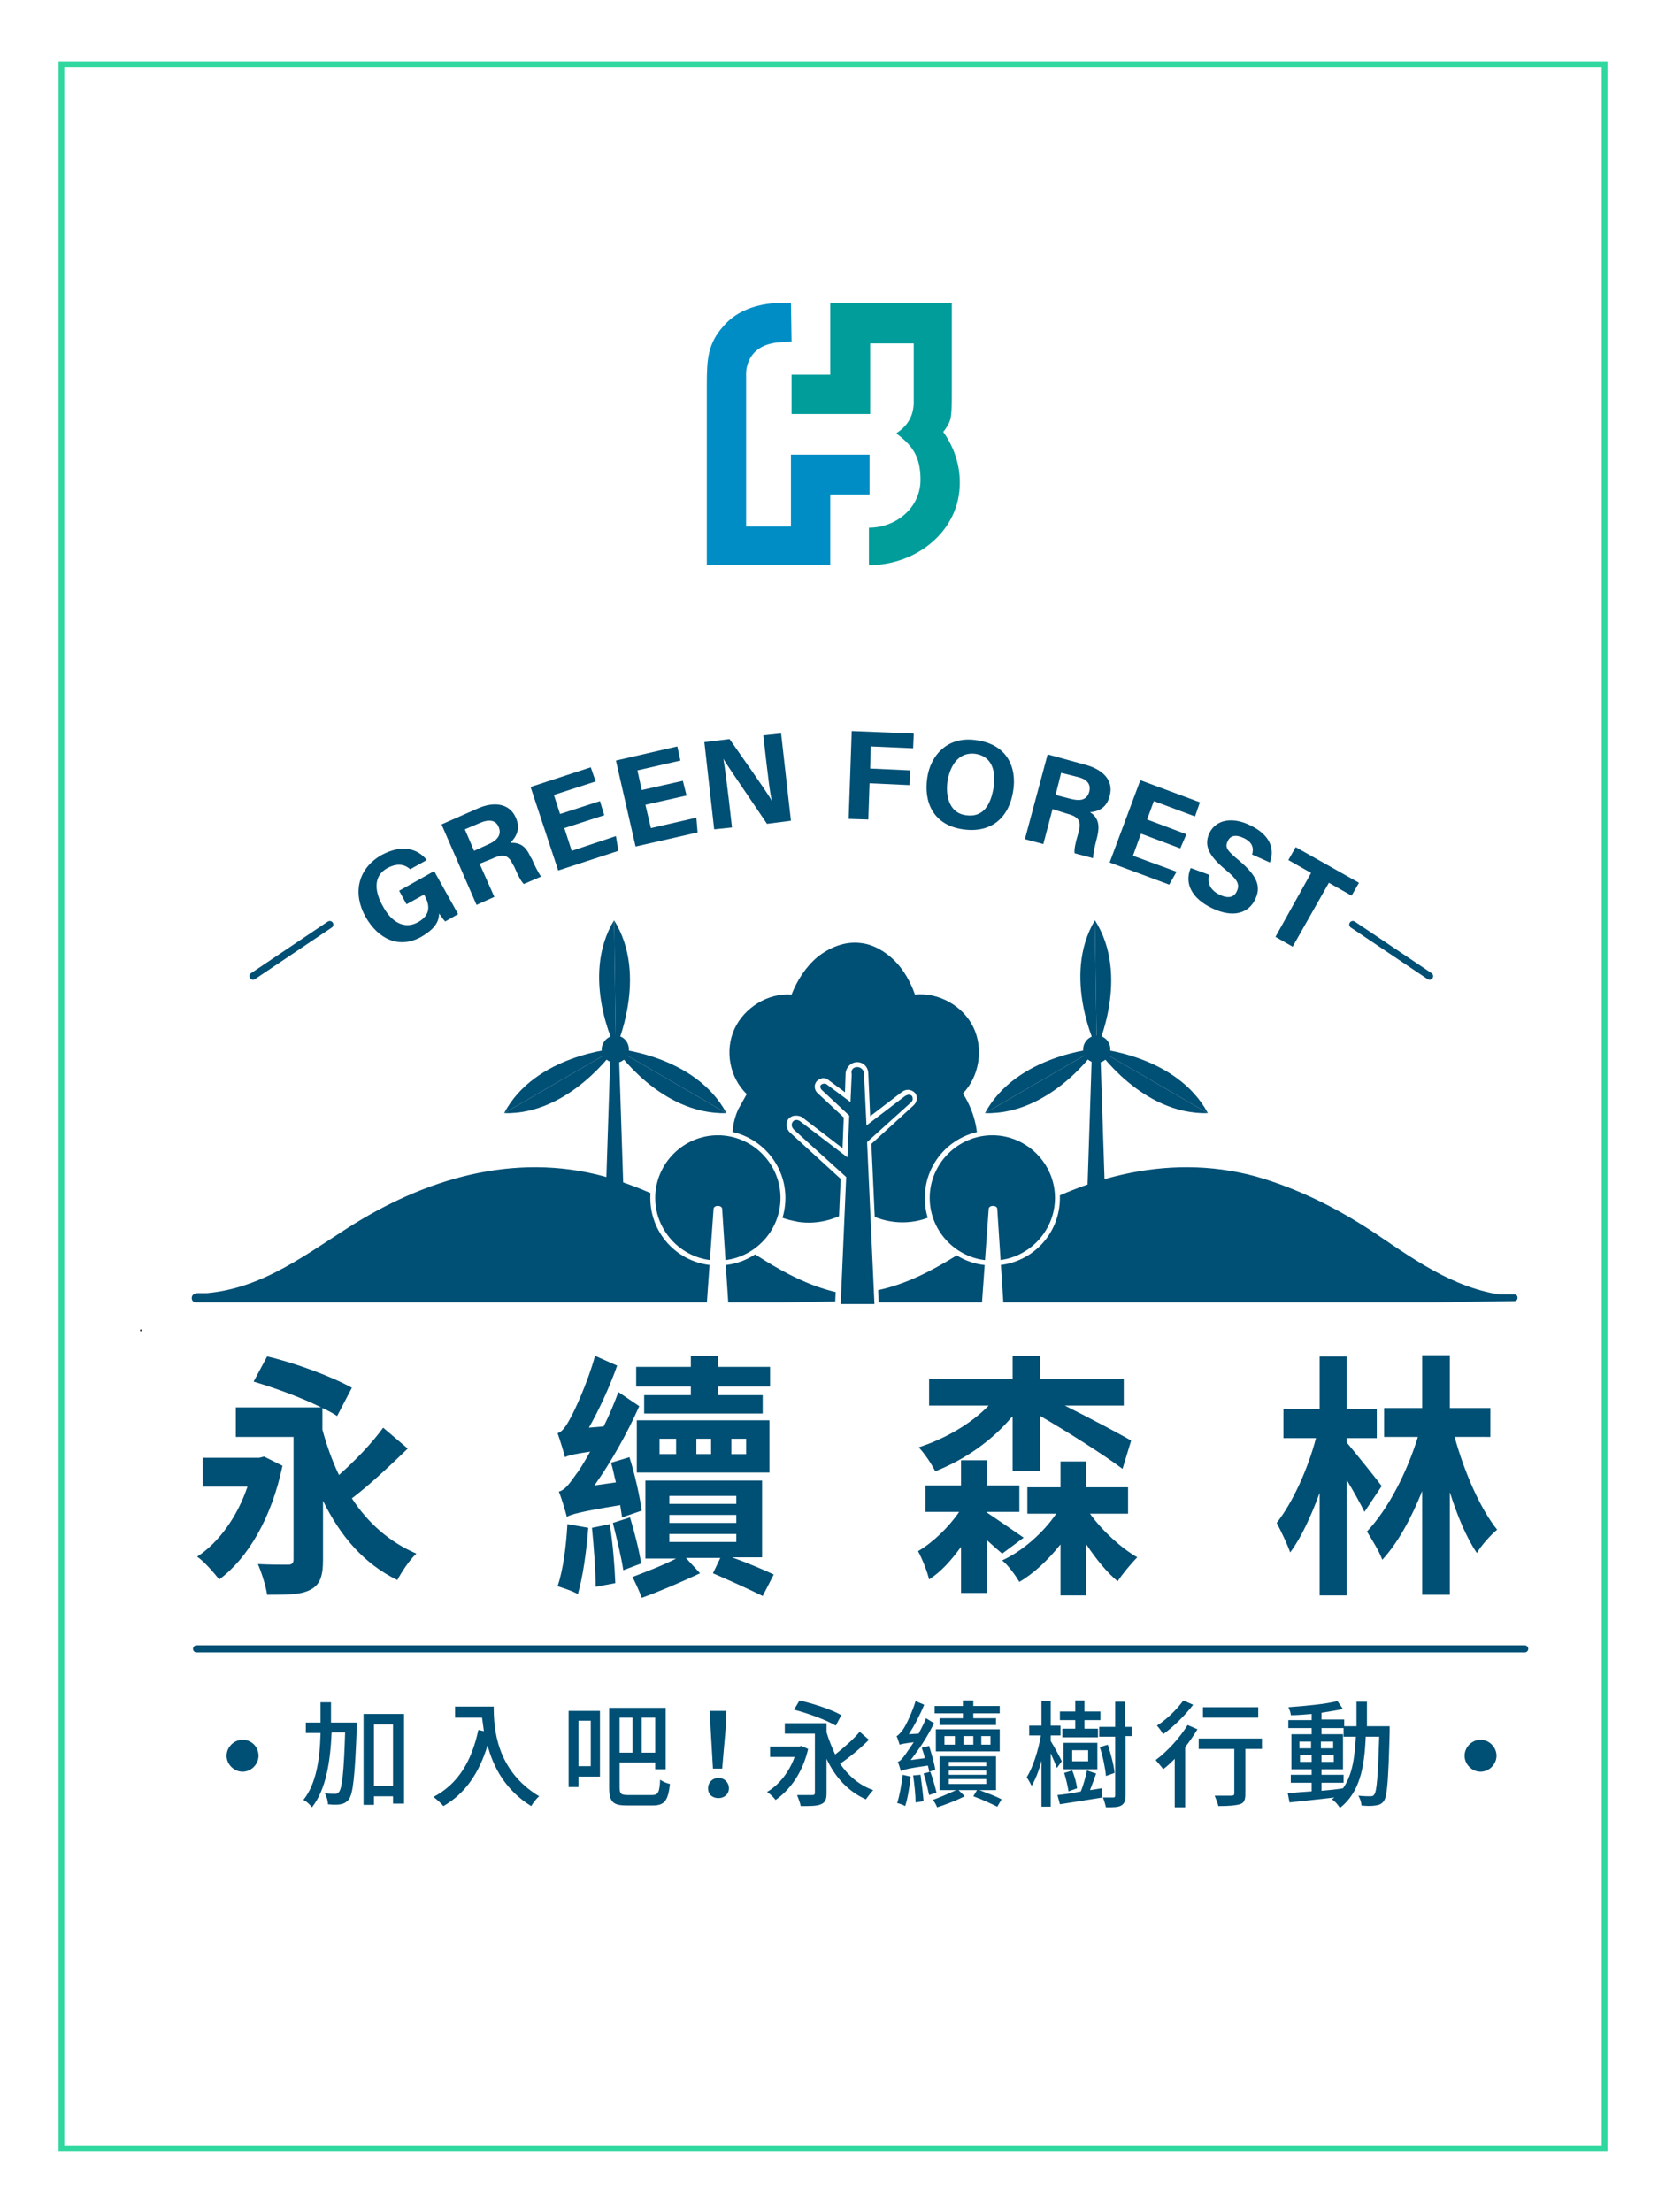 <?xml version="1.0" encoding="utf-8"?>
<!-- Generator: Adobe Illustrator 23.0.1, SVG Export Plug-In . SVG Version: 6.00 Build 0)  -->
<svg version="1.1" id="圖層_1" xmlns="http://www.w3.org/2000/svg" xmlns:xlink="http://www.w3.org/1999/xlink" x="0px" y="0px"
	 viewBox="0 0 271.3 360.1" style="enable-background:new 0 0 271.3 360.1;" xml:space="preserve">
<style type="text/css">
	.st0{fill:#FFFFFF;}
	.st1{fill:none;stroke:#30D8A0;stroke-width:0.943;stroke-miterlimit:10;}
	.st2{fill:#004F74;}
	.st3{fill:none;stroke:#004F74;stroke-width:1.165;stroke-linecap:round;stroke-linejoin:round;stroke-miterlimit:10;}
	.st4{fill:none;stroke:#004F74;stroke-width:1.139;stroke-linecap:round;stroke-linejoin:round;stroke-miterlimit:10;}
	.st5{fill:#009D9B;}
	.st6{fill:#008DC5;}
</style>
<g>
	<g>
		<rect class="st0" width="271.3" height="360.1"/>
	</g>
	<rect x="10" y="10.5" class="st1" width="251.3" height="339.2"/>
	<g>
		<g>
			<g>
				<path class="st2" d="M140.5,211.4c-4-0.2-7.9-1.3-11.2-2.9c-4.8-2.3-8.7-5.4-13.1-8.1c-7.6-4.8-17.7-9.5-28.5-9.8
					c-11.2-0.3-22.5,4.7-30.5,9.8c-4.3,2.7-8.2,5.9-13.1,8.1c-3.6,1.7-8,2.9-12.3,2.9L140.5,211.4z"/>
				<g>
					<path class="st2" d="M140.5,211c-8.8-0.6-15.5-5.4-22.6-10.2c-6-4-12.5-7.3-19.5-9.3c-14.7-4-29.3,0.4-41.8,8.4
						c-7.8,5-15,10.5-24.7,10.7c-0.9,0-0.9,1.4,0,1.4c12.2,0,24.4,0,36.6,0c19.5,0,39.1,0,58.6,0c4.5,0,8.9-0.2,13.4-0.2
						c0.7,0,0.7-1.1,0-1.1c-12.2,0-24.4-0.2-36.6-0.2c-19.5,0-39.1,0-58.6,0c-4.5,0-8.9,0-13.4,0c0,0.5,0,0.9,0,1.4
						c7.5-0.2,14-3.3,20-7.4c6.4-4.3,12.9-8.4,20.3-10.9c8-2.7,16.3-3.4,24.5-1.4c7.5,1.8,14.5,5.3,21,9.6
						c7.1,4.7,13.9,9.3,22.7,9.8C141,211.8,141,211,140.5,211z"/>
				</g>
			</g>
			<g>
				<path class="st2" d="M246.6,211.4c-4-0.2-7.9-1.3-11.2-2.9c-4.8-2.3-8.7-5.4-13.1-8.1c-7.6-4.8-17.7-9.5-28.5-9.8
					c-11.2-0.3-22.5,4.7-30.5,9.8c-4.3,2.7-8.2,5.9-13.1,8.1c-3.6,1.7-8,2.9-12.3,2.9L246.6,211.4z"/>
				<g>
					<path class="st2" d="M246.6,211c-8.8-0.6-15.5-5.4-22.6-10.2c-6-4-12.5-7.3-19.5-9.3c-14.7-4-29.3,0.4-41.8,8.4
						c-7.8,5-15,10.5-24.7,10.7c-0.9,0-0.9,1.4,0,1.4c12.2,0,24.4,0,36.6,0c19.5,0,39.1,0,58.6,0c4.5,0,8.9-0.2,13.4-0.2
						c0.7,0,0.7-1.1,0-1.1c-12.2,0-24.4-0.2-36.6-0.2c-19.5,0-39.1,0-58.6,0c-4.5,0-8.9,0-13.4,0c0,0.5,0,0.9,0,1.4
						c7.5-0.2,14-3.3,20-7.4c6.4-4.3,12.9-8.4,20.3-10.9c8-2.7,16.3-3.4,24.5-1.4c7.5,1.8,14.5,5.3,21,9.6
						c7.1,4.7,13.9,9.3,22.7,9.8C247.1,211.8,247.1,211,246.6,211z"/>
				</g>
			</g>
		</g>
		<g>
			<path class="st2" d="M46,238.6c-1.8,8.6-5.7,15.1-10.3,18.5c-0.8-1-2.5-3-3.6-3.7c3.5-2.3,6.5-6.4,8.2-11.4h-7.3v-4.7h9.2
				l0.8-0.2L46,238.6z M66.4,235.8c-2.9,2.8-6.3,6-9.1,8.1c2.6,4,6.1,7.1,10.5,9c-1.1,1-2.4,3-3.1,4.3c-5.5-2.7-9.3-7.2-12.1-12.9
				v9.6c0,2.7-0.5,4.1-2.1,4.9c-1.5,0.8-3.8,0.8-7,0.8c-0.2-1.4-0.9-3.6-1.5-5c1.9,0.1,4.2,0.1,4.9,0.1c0.7,0,0.9-0.3,0.9-0.9v-19.9
				h-9.4v-4.8h13.9c-3.2-1.6-7.6-3.2-11-4.2l2.2-4.1c4.4,1,10.6,3.3,13.8,5.1l-2.4,4.6c-0.6-0.4-1.5-0.9-2.4-1.3v3.5
				c0.7,2.6,1.6,5.1,2.7,7.4c2.6-2.3,5.4-5.2,7.2-7.7L66.4,235.8z"/>
			<path class="st2" d="M101.3,247c-0.1-0.6-0.2-1.3-0.3-2c-6.7,1.1-7.9,1.5-8.7,1.9c-0.2-0.8-0.8-2.9-1.3-4.1
				c0.9-0.2,1.7-1.2,2.8-2.8c0.5-0.6,1.3-1.9,2.3-3.7c-2.7,0.4-3.5,0.6-4.1,0.9c-0.2-0.8-0.8-2.8-1.2-3.9c0.7-0.2,1.3-1,2-2.3
				c0.7-1.2,2.9-5.9,4.1-10.3l3.6,1.6c-1.2,3.4-2.9,7.1-4.6,10.1l2.4-0.2c0.9-1.8,1.7-3.7,2.4-5.6l3.4,2.3c-2,4.5-4.6,9.1-7.3,12.9
				l3.5-0.5c-0.3-1.1-0.5-2.3-0.8-3.2l3-0.9c0.9,2.8,1.7,6.5,2,8.7L101.3,247z M95.8,248.7c-0.3,3.9-0.9,8.1-1.7,10.8
				c-0.8-0.5-2.4-1-3.3-1.3c0.9-2.6,1.4-6.5,1.6-10.1L95.8,248.7z M99.3,248.1c0.5,3.1,0.8,7,0.9,9.6l-3.2,0.6
				c0-2.6-0.3-6.6-0.6-9.6L99.3,248.1z M102.6,247c0.7,2.3,1.5,5.4,1.8,7.5l-2.9,1.1c-0.3-2.1-1.1-5.3-1.7-7.7L102.6,247z
				 M119.2,253.5c2.5,0.9,5.1,2,6.8,2.8l-1.8,3.5c-2-1-5.3-2.5-8.1-3.7l1.2-2.5h-5.6l2.3,2.5c-3,1.4-6.7,3-9.5,4
				c-0.3-0.9-1-2.4-1.5-3.4c2.1-0.8,5-1.9,7.1-3h-5V241h19v12.5H119.2z M112.5,225.7h-8.9v-3.2h8.9v-1.8h4.4v1.8h8.5v3.2h-8.5v1.4
				h7.3v3h-19.3v-3h7.6V225.7z M103.7,231.2h21.6v8.5h-21.6V231.2z M107.4,236.7h2.7v-2.5h-2.7V236.7z M109,244.8h10.9v-1.3H109
				V244.8z M109,247.9h10.9v-1.3H109V247.9z M109,251h10.9v-1.3H109V251z M115.8,236.7v-2.5h-2.4v2.5H115.8z M121.5,234.2h-2.4v2.5
				h2.4V234.2z"/>
			<path class="st2" d="M163.2,252.9c-0.6-0.5-1.5-1.3-2.5-2.2v8.6h-4.2v-7.5c-1.6,2.2-3.3,4.1-5.2,5.3c-0.3-1.3-1.1-3.3-1.8-4.6
				c2.4-1.4,5-3.9,6.7-6.4h-5.5v-4.3h5.8v-4.1h4.2v4.1h5.3v4.3h-5.3v0.1c1.5,1,5,3.4,6,4.1L163.2,252.9z M164.9,230.5
				c-3.3,4-7.8,7.1-12.6,9c-0.6-1.2-1.8-3-2.7-3.9c4.3-1.4,8.5-3.8,11.4-6.8h-9.7v-4.3h13.6v-3.8h4.5v3.8H183v4.3h-9.6
				c4,2,9.3,4.8,10.8,5.7l-1.4,4.6c-2.9-2.2-9.4-6.3-13.4-8.6v8.9h-4.5V230.5z M177.5,246.4c2,2.8,5.1,5.6,7.7,7.1
				c-1,1-2.4,2.7-3.2,3.9c-1.7-1.4-3.5-3.6-5.1-6v8.3h-4.2v-8.3c-2,2.5-4.3,4.7-6.7,6.1c-0.6-1-1.8-2.7-2.8-3.5
				c3.3-1.5,6.7-4.5,8.8-7.6h-4.7v-4.3h5.4v-4.2h4.2v4.2h6.8v4.3H177.5z"/>
			<path class="st2" d="M222.2,246.1c-0.7-1.4-1.8-3.4-2.9-5.2v18.8h-4.4V243c-1.4,3.8-3,7.3-4.8,9.7c-0.5-1.4-1.5-3.5-2.2-4.8
				c2.6-3.3,5.1-8.8,6.4-13.8h-5.3v-4.7h5.9v-8.6h4.4v8.6h4.9v4.7h-4.9v0.7c1.1,1.3,4.9,6,5.7,7.1L222.2,246.1z M236.9,234
				c1.6,5.7,4.1,11.5,6.9,15c-1.1,0.9-2.6,2.6-3.3,3.8c-1.7-2.5-3.2-6.1-4.4-9.9v16.7h-4.5v-16.9c-1.8,4.5-4,8.5-6.5,11.2
				c-0.5-1.4-1.7-3.3-2.5-4.6c3.5-3.7,6.5-9.6,8.3-15.4h-5.5v-4.7h6.2v-8.6h4.5v8.6h6.6v4.7H236.9z"/>
		</g>
		<g>
			<g>
				<path d="M22.9,216.7c0.2,0,0.2-0.3,0-0.3C22.8,216.4,22.8,216.7,22.9,216.7L22.9,216.7z"/>
			</g>
		</g>
		<g>
			<g>
				<g>
					<g id="Tree_9_00000178923934250675328690000011077909462848846015_">
						<path class="st2" d="M140.6,197.1c3,2,7,2.4,10.3,1.2c3.8-1.4,6.8-4.8,7.8-8.7c1.1-3.9,0.3-8.2-1.9-11.6
							c2.7-2.8,3.4-7.3,1.7-10.8c-1.7-3.5-5.7-5.7-9.5-5.3c-0.7-2-1.8-4-3.3-5.5c-1.5-1.5-3.5-2.7-5.6-2.9c-2.5-0.3-5,0.7-7,2.3
							c-1.9,1.6-3.3,3.8-4.2,6.1c-3.8-0.3-7.7,2.1-9.3,5.6c-1.6,3.5-0.8,7.9,2,10.6c0,0-1.3,2.3-1.4,2.5c-0.4,0.9-0.7,1.9-0.8,2.8
							c-0.3,2-0.3,4,0.2,5.9c1,4,3.7,7.3,7.5,8.8c0.9,0.4,1.9,0.6,2.9,0.8c3.3,0.5,6.8-0.5,9.4-2.6
							C139.9,196.6,140.3,196.9,140.6,197.1z"/>
						<g>
							<path class="st2" d="M136.4,212.6l0.9-20.9l-8.4-7.6c-0.6-0.5-0.7-1.3-0.3-1.8c0.2-0.3,0.5-0.4,0.9-0.4
								c0.3,0,0.7,0.1,0.9,0.3l7,5.3l0.3-5.9l-4.4-4.1c-0.4-0.4-0.4-1-0.1-1.4c0.2-0.2,0.5-0.4,0.8-0.4c0.2,0,0.4,0.1,0.6,0.2
								l3.3,2.4l0.2-3.8c0-0.8,0.7-1.4,1.5-1.4c0.8,0,1.5,0.6,1.5,1.4l0.3,7.6l5.7-4.4c0.2-0.2,0.5-0.3,0.8-0.3
								c0.3,0,0.6,0.1,0.8,0.4c0.4,0.4,0.3,1.1-0.2,1.6l-7,6.3l1.2,26.6H136.4z"/>
							<path class="st0" d="M139.6,173.7c0.6,0,1.1,0.5,1.1,1.1l0.4,8.4l6.3-4.8c0.2-0.1,0.4-0.2,0.6-0.2c0.2,0,0.4,0.1,0.5,0.2
								c0.2,0.3,0.2,0.8-0.2,1.1l-7.1,6.4l1.2,26.4h-5.5l0.9-20.7l-8.5-7.7c-0.4-0.4-0.5-0.9-0.2-1.3c0.1-0.2,0.4-0.3,0.6-0.3
								c0.2,0,0.5,0.1,0.7,0.3l7.6,5.8l0.3-6.8l-4.5-4.2c-0.2-0.2-0.3-0.6-0.1-0.8c0.1-0.1,0.3-0.2,0.5-0.2c0.1,0,0.3,0,0.4,0.1
								l3.9,2.9l0.2-4.5C138.5,174.1,139,173.7,139.6,173.7 M139.6,172.9c-1,0-1.8,0.8-1.9,1.8l-0.1,3.1l-2.7-2
								c-0.2-0.2-0.5-0.3-0.8-0.3c-0.4,0-0.8,0.2-1.1,0.5c-0.5,0.6-0.4,1.4,0.1,1.9l4.3,4l-0.2,5l-6.4-4.9c-0.3-0.3-0.8-0.4-1.2-0.4
								c-0.5,0-0.9,0.2-1.2,0.5c-0.5,0.7-0.4,1.7,0.3,2.3l8.2,7.5l-0.9,20.3l0,0.8h0.8h5.5h0.8l0-0.8l-1.2-26l6.8-6.2
								c0.7-0.6,0.8-1.5,0.3-2.1c-0.3-0.3-0.7-0.5-1.1-0.5c-0.4,0-0.7,0.1-1.1,0.4l-5.1,3.9l-0.3-6.9
								C141.4,173.7,140.6,172.9,139.6,172.9L139.6,172.9z"/>
						</g>
					</g>
					<g>
						<path class="st2" d="M116.9,205.6c-5.8,0-10.6-4.7-10.6-10.6s4.7-10.6,10.6-10.6s10.6,4.7,10.6,10.6S122.7,205.6,116.9,205.6z
							"/>
						<path class="st0" d="M116.9,184.8c5.6,0,10.2,4.6,10.2,10.2s-4.6,10.2-10.2,10.2c-5.6,0-10.2-4.6-10.2-10.2
							S111.3,184.8,116.9,184.8 M116.9,184c-6.1,0-11,4.9-11,11s4.9,11,11,11c6.1,0,11-4.9,11-11S122.9,184,116.9,184L116.9,184z"/>
					</g>
					<g>
						<path class="st2" d="M161.6,205.6c-5.8,0-10.6-4.7-10.6-10.6s4.7-10.6,10.6-10.6s10.6,4.7,10.6,10.6S167.5,205.6,161.6,205.6z
							"/>
						<path class="st0" d="M161.6,184.8c5.6,0,10.2,4.6,10.2,10.2s-4.6,10.2-10.2,10.2c-5.6,0-10.2-4.6-10.2-10.2
							S156,184.8,161.6,184.8 M161.6,184c-6.1,0-11,4.9-11,11s4.9,11,11,11c6.1,0,11-4.9,11-11S167.7,184,161.6,184L161.6,184z"/>
					</g>
					<path class="st0" d="M118.6,212.2h-3.5l1.1-15.4c0-0.3,0.3-0.5,0.7-0.5l0,0c0.4,0,0.7,0.2,0.7,0.5L118.6,212.2z"/>
					<path class="st0" d="M163.4,212.2h-3.5l1.1-15.4c0-0.3,0.3-0.5,0.7-0.5l0,0c0.4,0,0.7,0.2,0.7,0.5L163.4,212.2z"/>
				</g>
				<g>
					<g>
						<g>
							<g>
								<path class="st2" d="M100,149.8l0.3,20.9C100.2,170.7,94.4,159,100,149.8z"/>
								<path class="st2" d="M100,149.8l0.3,20.9C100.2,170.7,105.7,158.9,100,149.8z"/>
							</g>
							<g>
								<path class="st2" d="M118.3,181.2l-18.1-10.5C100.2,170.7,107.5,181.5,118.3,181.2z"/>
								<path class="st2" d="M118.3,181.2l-18.1-10.5C100.2,170.7,113.2,171.7,118.3,181.2z"/>
							</g>
							<g>
								<path class="st2" d="M82.1,181.2l18.1-10.5C100.2,170.7,87.1,171.7,82.1,181.2z"/>
								<path class="st2" d="M82.1,181.2l18.1-10.5C100.2,170.7,92.8,181.5,82.1,181.2z"/>
							</g>
						</g>
						<polygon class="st2" points="102.1,211.3 98.1,211.3 99.4,171.7 100.8,171.7 						"/>
						<g>
							<path class="st2" d="M102.3,170.1c0.4,1.2-0.3,2.4-1.4,2.8c-1.2,0.4-2.4-0.3-2.8-1.4c-0.4-1.2,0.3-2.4,1.4-2.8
								C100.7,168.3,101.9,168.9,102.3,170.1z"/>
						</g>
					</g>
				</g>
				<g>
					<g>
						<g>
							<g>
								<path class="st2" d="M178.3,149.8l0.3,20.9C178.6,170.7,172.8,159,178.3,149.8z"/>
								<path class="st2" d="M178.3,149.8l0.3,20.9C178.6,170.7,184.1,158.9,178.3,149.8z"/>
							</g>
							<g>
								<path class="st2" d="M196.7,181.2l-18.1-10.5C178.6,170.7,185.9,181.5,196.7,181.2z"/>
								<path class="st2" d="M196.7,181.2l-18.1-10.5C178.6,170.7,191.6,171.7,196.7,181.2z"/>
							</g>
							<g>
								<path class="st2" d="M160.4,181.2l18.1-10.5C178.6,170.7,165.5,171.7,160.4,181.2z"/>
								<path class="st2" d="M160.4,181.2l18.1-10.5C178.6,170.7,171.2,181.5,160.4,181.2z"/>
							</g>
						</g>
						<polygon class="st2" points="180.5,211.3 176.5,211.3 177.8,171.7 179.2,171.7 						"/>
						<g>
							<path class="st2" d="M180.7,170.1c0.4,1.2-0.3,2.4-1.4,2.8c-1.2,0.4-2.4-0.3-2.8-1.4c-0.4-1.2,0.3-2.4,1.4-2.8
								C179.1,168.3,180.3,168.9,180.7,170.1z"/>
						</g>
					</g>
				</g>
			</g>
		</g>
		<g>
			<g>
				<path class="st2" d="M74.6,148.8l-2.1,1.2c-0.3-0.3-0.7-0.9-1-1.3c0,1.7-1.2,2.8-2.9,3.8c-3.6,2-7,0.4-9.1-3.3
					c-2-3.6-1.4-7.7,2.6-10c3.3-1.8,5.9-1.1,7.4,0.8l-2.7,1.5c-0.7-0.6-1.8-1.2-3.7-0.2c-2.4,1.3-2.1,3.9-0.7,6.3
					c1.3,2.4,3.4,3.8,5.7,2.5c2.1-1.2,1.9-2.8,1-4.4l0-0.1l-2.9,1.6l-1.2-2.2l5.7-3.2L74.6,148.8z"/>
				<path class="st2" d="M78.1,140.6l2.4,5.4l-2.9,1.3l-5.7-13.1l5.9-2.6c2.7-1.2,5.2-0.8,6.2,1.5c0.8,1.8,0.1,3.1-0.9,4.1
					c1.7-0.1,2.6,0.7,3.3,2.3l0.2,0.3c0.5,1.2,1.1,2.3,1.5,2.9l-2.8,1.2c-0.5-0.5-0.9-1.3-1.6-2.9l-0.2-0.3
					c-0.7-1.5-1.5-1.8-3.4-0.9L78.1,140.6z M77.2,138.5l2.2-1c1.4-0.6,2.4-1.5,1.8-2.9c-0.5-1.2-1.7-1.2-2.9-0.7l-2.6,1.1
					L77.2,138.5z"/>
				<path class="st2" d="M98.4,132.7l-6.5,2.1l1.2,3.7l7.2-2.4l0.4,2.4l-9.8,3.2l-4.5-13.6l9.8-3.2l0.8,2.3l-6.8,2.2l1,3.1l6.5-2.1
					L98.4,132.7z"/>
				<path class="st2" d="M111.8,129.5l-6.7,1.5l0.9,3.8l7.4-1.7l0.2,2.4l-10.1,2.3l-3.2-14l10-2.3l0.5,2.3l-7,1.6l0.7,3.2l6.7-1.5
					L111.8,129.5z"/>
				<path class="st2" d="M116.3,135l-1.6-14.2l4.1-0.5c5.7,8.1,6.6,9.5,6.9,10.1l0,0c-0.4-1.7-0.6-4-0.9-6.3l-0.5-4.4l2.9-0.3
					l1.6,14.2l-3.9,0.5c-6.1-9-6.8-10-7.1-10.6l0,0c0.3,1.8,0.6,4.3,0.9,6.8l0.5,4.4L116.3,135z"/>
				<path class="st2" d="M138.7,119l10.1,0.4l-0.1,2.4l-6.9-0.3l-0.1,3.6l6.5,0.3l-0.1,2.4l-6.5-0.3l-0.2,5.9l-3.2-0.1L138.7,119z"
					/>
				<path class="st2" d="M165,128.7c-0.6,4.1-3.3,7-8.2,6.3c-4.8-0.7-6.4-4.4-5.8-8.4c0.5-3.5,3.2-6.9,8.1-6.1
					C164,121.2,165.6,124.9,165,128.7z M154.3,127.1c-0.4,2.8,0.5,5.3,3,5.6c2.7,0.4,4-1.5,4.5-4.5c0.4-2.6-0.2-5.1-3-5.5
					C156.2,122.4,154.8,124.4,154.3,127.1z"/>
				<path class="st2" d="M171.4,131.7l-1.5,5.7l-3-0.8l3.7-13.8l6.2,1.7c2.9,0.8,4.6,2.6,3.9,5.1c-0.5,1.9-1.8,2.5-3.2,2.6
					c1.4,0.9,1.6,2.2,1.2,3.9l-0.1,0.4c-0.3,1.2-0.6,2.4-0.6,3.2l-3-0.8c-0.1-0.6,0.1-1.6,0.6-3.3l0.1-0.4c0.4-1.6-0.1-2.3-2.1-2.8
					L171.4,131.7z M171.9,129.4l2.3,0.6c1.5,0.4,2.8,0.4,3.2-1.2c0.3-1.3-0.6-2-1.8-2.3l-2.8-0.7L171.9,129.4z"/>
				<path class="st2" d="M192.2,138.1l-6.4-2.4l-1.3,3.6l7.1,2.6l-1.2,2.1l-9.7-3.6l5-13.4l9.7,3.6l-0.8,2.3l-6.7-2.5l-1.1,3
					l6.4,2.4L192.2,138.1z"/>
				<path class="st2" d="M196.9,142.4c-0.3,1.3,0.1,2.4,1.6,3.2c1.6,0.8,2.5,0.4,2.9-0.5c0.6-1.2,0-2-1.8-3.5
					c-2.9-2.4-3.5-4-2.7-5.9c1.1-2.4,3.9-2.7,6.6-1.4c3.4,1.6,4.1,3.9,3.3,6.1l-2.9-1.3c0.3-1,0.1-2-1.4-2.7
					c-1.3-0.6-2.2-0.4-2.6,0.6c-0.5,1,0.1,1.6,1.9,3.1c3.2,2.7,3.5,4.4,2.6,6.3c-1,2.1-3.4,3.2-7.1,1.4c-3.1-1.5-4.5-3.9-3.4-6.5
					L196.9,142.4z"/>
				<path class="st2" d="M213.5,142.1l-3.7-2.1l1.2-2.1l10.3,5.8l-1.2,2.1l-3.7-2.1l-5.9,10.4l-2.8-1.6L213.5,142.1z"/>
			</g>
			<line class="st3" x1="41.2" y1="158.9" x2="53.7" y2="150.5"/>
			<line class="st3" x1="232.8" y1="158.9" x2="220.3" y2="150.5"/>
		</g>
		<line class="st4" x1="32" y1="268.4" x2="248.3" y2="268.4"/>
	</g>
	<g>
		<path class="st5" d="M146,70.5C146,70.5,146,70.4,146,70.5c0,0,0,0.1,0.4,0.4c2.3,1.8,3.5,3.6,3.5,7.2c0,4.5-3.9,7.8-8.4,7.8V92
			c7.7,0,14.8-5.5,14.8-13.4c0-2.8-0.8-5.6-2.7-8.3c0.1-0.1,0.5-0.6,0.8-1.2c0.5-0.8,0.6-1.8,0.6-5.2V49.3h-19.8V61h-6.3v6.4h12.8
			V55.9h7.1v10C148.7,65.8,149,68.6,146,70.5"/>
		<path class="st6" d="M128.8,49.3H127v0c-3.4,0.1-6.9,1.1-9.2,3.8c-2.5,2.8-2.7,5.3-2.7,9.4V92h20.1V80.5h6.4V74h-12.8v11.7h-7.3
			V61.2c0,0-0.5-5.3,5.9-5.5l1.5-0.1L128.8,49.3z"/>
	</g>
	<g>
		<g>
			<path class="st2" d="M58.1,280.2c0,0,0,0.6,0,0.9c-0.3,8-0.6,10.9-1.3,11.8c-0.4,0.5-0.8,0.7-1.3,0.8c-0.5,0.1-1.3,0.1-2.1,0
				c0-0.5-0.2-1.3-0.5-1.8c0.7,0.1,1.4,0.1,1.7,0.1c0.3,0,0.4-0.1,0.6-0.3c0.5-0.6,0.8-3.1,1-9.7H54c-0.2,4.7-0.9,9.3-3.2,12.2
				c-0.3-0.4-0.9-1-1.4-1.2c2.1-2.6,2.7-6.7,2.8-10.9h-2.4v-1.7h2.4c0-1.1,0-2.2,0-3.3h1.7c0,1.1,0,2.2,0,3.3H58.1z M65.8,279v14.6
				H64v-1.2h-3.1v1.4h-1.7V279H65.8z M64,290.7v-10h-3.1v10H64z"/>
			<path class="st2" d="M80.4,277.9c0,3.4,0.4,10.3,7.4,14.5c-0.4,0.3-1,1.1-1.3,1.6c-4.2-2.6-6.2-6.4-7.1-9.9
				c-1.4,4.6-3.7,7.9-7.2,9.9c-0.3-0.4-1.1-1.1-1.6-1.5c4-2.1,6.2-5.8,7.3-10.9l0.9,0.2c-0.1-0.8-0.2-1.5-0.3-2.2h-4.4v-1.8H80.4z"
				/>
			<path class="st2" d="M97.8,289.2h-3.6v1.7h-1.6v-12.4h5.1V289.2z M94.2,280.1v7.4h2v-7.4H94.2z M106.2,292.2c1,0,1.2-0.5,1.3-2.5
				c0.4,0.3,1.1,0.6,1.6,0.7c-0.3,2.6-0.8,3.5-2.8,3.5h-4.2c-2.2,0-2.9-0.5-2.9-2.9V278h9.2v10h-1.7v-1.1h-5.8v4
				c0,1.1,0.2,1.3,1.4,1.3H106.2z M100.9,279.6v5.7h2.1v-5.7H100.9z M106.7,279.6h-2.2v5.7h2.2V279.6z"/>
			<path class="st2" d="M115.3,291.1c0-1,0.8-1.7,1.7-1.7c0.9,0,1.7,0.7,1.7,1.7c0,1-0.8,1.6-1.7,1.6
				C116,292.7,115.3,292.1,115.3,291.1z M115.7,281l-0.1-2.5h2.7l-0.1,2.5l-0.6,6.9h-1.5L115.7,281z"/>
			<path class="st2" d="M131.6,284.7c-0.9,3.9-3,6.7-5.3,8.3c-0.3-0.4-1-1.1-1.4-1.3c1.9-1.1,3.6-3.2,4.5-5.7h-4v-1.7h4.8l0.3-0.1
				L131.6,284.7z M141.5,283.2c-1.4,1.4-3.2,2.9-4.7,3.9c1.3,1.9,3.1,3.5,5.4,4.3c-0.4,0.4-0.9,1.1-1.2,1.5c-2.9-1.3-5-3.6-6.4-6.6
				v5.6c0,1-0.2,1.5-0.9,1.8c-0.7,0.3-1.7,0.3-3.3,0.3c-0.1-0.5-0.4-1.3-0.6-1.8c1,0,2.2,0,2.5,0c0.3,0,0.4-0.1,0.4-0.4v-9.6h-4.9
				v-1.7h6.8v1.5c0.4,1.3,0.9,2.5,1.4,3.6c1.4-1.1,3-2.5,4-3.7L141.5,283.2z M136.1,280.9c-1.5-0.9-4.5-2-6.8-2.6l0.9-1.5
				c2.2,0.5,5.3,1.5,6.8,2.4L136.1,280.9z"/>
			<path class="st2" d="M148.3,289.2c-0.2,1.8-0.5,3.6-0.9,4.8c-0.3-0.2-0.9-0.4-1.3-0.5c0.4-1.2,0.7-3,0.9-4.6L148.3,289.2z
				 M151.3,288.4c0-0.3-0.1-0.6-0.2-1c-3.5,0.5-4,0.7-4.4,0.9c-0.1-0.3-0.3-1.1-0.5-1.5c0.4-0.1,0.8-0.6,1.3-1.3
				c0.2-0.3,0.7-1,1.3-1.9c-1.6,0.2-2,0.3-2.3,0.4c-0.1-0.3-0.3-1-0.5-1.4c0.3-0.1,0.6-0.5,1-1c0.4-0.5,1.5-2.7,2.1-4.7l1.4,0.6
				c-0.7,1.7-1.6,3.4-2.5,4.8l1.6-0.1c0.4-0.8,0.9-1.7,1.2-2.5l1.3,0.8c-1,2.1-2.4,4.2-3.8,6l2.3-0.3c-0.1-0.6-0.3-1.1-0.5-1.7
				l1.2-0.3c0.4,1.3,0.9,3,1,3.9L151.3,288.4z M149.9,288.9c0.2,1.4,0.4,3.1,0.5,4.3l-1.3,0.2c0-1.2-0.2-3-0.4-4.4L149.9,288.9z
				 M151.5,288.4c0.4,1.1,0.8,2.5,1,3.4l-1.2,0.4c-0.2-0.9-0.5-2.4-0.9-3.5L151.5,288.4z M159.5,291.4c1.3,0.5,2.7,1,3.6,1.5
				l-0.7,1.2c-1-0.5-2.5-1.2-3.9-1.7l0.6-1h-3l1,1c-1.4,0.7-3.2,1.4-4.5,1.8c-0.1-0.3-0.4-0.9-0.7-1.2c1.1-0.4,2.7-1.1,3.8-1.6H153
				v-5.5h9.2v5.5H159.5z M156.8,278.9h-4.6v-1.2h4.6v-0.9h1.7v0.9h4.3v1.2h-4.3v0.8h3.7v1.1H153v-1.1h3.8V278.9z M152.4,281.5h10.4
				v3.6h-10.4V281.5z M153.8,284h1.7v-1.4h-1.7V284z M154.5,287.5h6.1v-0.7h-6.1V287.5z M154.5,288.9h6.1v-0.7h-6.1V288.9z
				 M154.5,290.4h6.1v-0.8h-6.1V290.4z M158.5,284v-1.4h-1.6v1.4H158.5z M161.3,282.6h-1.5v1.4h1.5V282.6z"/>
			<path class="st2" d="M172.1,287.8c-0.2-0.6-0.6-1.5-1-2.4v8.7h-1.5v-7.5c-0.4,1.6-1,3.1-1.6,4.1c-0.2-0.4-0.6-1.1-0.8-1.4
				c1-1.6,1.9-4.4,2.3-6.8h-1.9v-1.6h2v-4h1.5v4h1.6v1.6h-1.6v0.9c0.5,0.8,1.6,2.8,1.8,3.3L172.1,287.8z M179.4,291.1l0.1,1.5
				c-2.4,0.4-5,0.8-6.9,1.1l-0.4-1.5c1.1-0.1,2.4-0.3,3.9-0.6l-0.1,0c0.4-0.9,0.8-2.4,1-3.4l1.5,0.5c-0.3,0.9-0.7,1.9-1,2.7
				L179.4,291.1z M175.1,280h-2.5v-1.4h2.5v-1.8h1.5v1.8h2.6v1.4h-2.6v1.4h2.2v1.4H173v-1.4h2.1V280z M178.7,288h-5.5v-4.3h5.5V288z
				 M174,291.6c-0.1-0.8-0.4-2-0.7-3l1.3-0.4c0.4,0.9,0.7,2.1,0.8,2.9L174,291.6z M177.2,284.9h-2.6v1.8h2.6V284.9z M180.1,289.1
				c-0.1-1.2-0.5-3.2-1-4.7l1.3-0.4c0.5,1.5,1,3.4,1.1,4.6L180.1,289.1z M184.4,282.6h-1.1v9.6c0,0.9-0.2,1.4-0.7,1.7
				c-0.5,0.3-1.3,0.3-2.5,0.3c-0.1-0.4-0.3-1.2-0.5-1.6c0.8,0,1.5,0,1.7,0c0.2,0,0.3-0.1,0.3-0.3v-9.6h-2.6v-1.6h2.6v-4.1h1.6v4.1
				h1.1V282.6z"/>
			<path class="st2" d="M195,281.5c-0.6,1-1.3,2-2,2.9v9.8h-1.7v-7.9c-0.6,0.6-1.2,1.2-1.9,1.7c-0.2-0.4-0.9-1.1-1.2-1.5
				c1.9-1.4,3.9-3.6,5.2-5.7L195,281.5z M194.3,277.5c-1.3,1.7-3.2,3.6-4.9,4.8c-0.2-0.4-0.7-1.1-1-1.4c1.6-1,3.3-2.7,4.3-4.1
				L194.3,277.5z M205.4,284.7h-2.6v7.3c0,1-0.2,1.5-0.9,1.7c-0.7,0.2-1.8,0.3-3.5,0.3c-0.1-0.5-0.4-1.2-0.6-1.7c1.2,0,2.4,0,2.7,0
				c0.4,0,0.5-0.1,0.5-0.4v-7.2h-5.8v-1.7h10.3V284.7z M204.9,279.6h-9v-1.7h9V279.6z"/>
			<path class="st2" d="M226.3,281.1c0,0,0,0.6,0,0.8c-0.2,7.8-0.4,10.4-0.9,11.2c-0.4,0.6-0.8,0.7-1.4,0.8c-0.6,0.1-1.4,0.1-2.3,0
				c0-0.5-0.2-1.1-0.5-1.6c0.9,0.1,1.7,0.1,2,0.1c0.3,0,0.5-0.1,0.6-0.3c0.4-0.5,0.6-3,0.8-9.4h-2.2c-0.2,5.1-1,9.1-4.2,11.6
				c-0.3-0.5-0.8-1.1-1.3-1.4c0.1-0.1,0.3-0.2,0.4-0.3c-2.7,0.3-5.3,0.6-7.3,0.8l-0.3-1.5c1.1-0.1,2.4-0.2,3.9-0.3v-1.4h-3.4v-1.3
				h3.4V288h-3.3v-5.7h3.3v-1h-3.8V280h3.8v-1c-1.2,0.1-2.3,0.2-3.4,0.2c0-0.4-0.2-0.9-0.4-1.3c2.7-0.2,6.1-0.5,8-1l0.9,1.3
				c-1,0.2-2.2,0.4-3.5,0.6v1.1h3.7v1.1h2c0-1.3,0-2.6,0-4h1.7c0,1.4,0,2.7,0,4H226.3z M211.6,284.6h1.9v-1.1h-1.9V284.6z
				 M213.6,286.8v-1.1h-1.9v1.1H213.6z M215.2,291.5c1.2-0.1,2.4-0.2,3.5-0.4c1.5-2.1,1.9-4.9,2.1-8.4h-2v-1.4h-3.6v1h3.5v5.7h-3.5
				v0.9h3.6v1.3h-3.6V291.5z M217.1,284.6v-1.1h-2v1.1H217.1z M215.2,285.7v1.1h2v-1.1H215.2z"/>
		</g>
		<path class="st2" d="M42.1,285.8c0,1.4-1.2,2.6-2.6,2.6c-1.4,0-2.6-1.2-2.6-2.6c0-1.4,1.2-2.6,2.6-2.6
			C41,283.2,42.1,284.4,42.1,285.8z"/>
		<path class="st2" d="M243.7,285.8c0,1.4-1.2,2.6-2.6,2.6c-1.4,0-2.6-1.2-2.6-2.6c0-1.4,1.2-2.6,2.6-2.6
			C242.5,283.2,243.7,284.4,243.7,285.8z"/>
	</g>
</g>
</svg>
